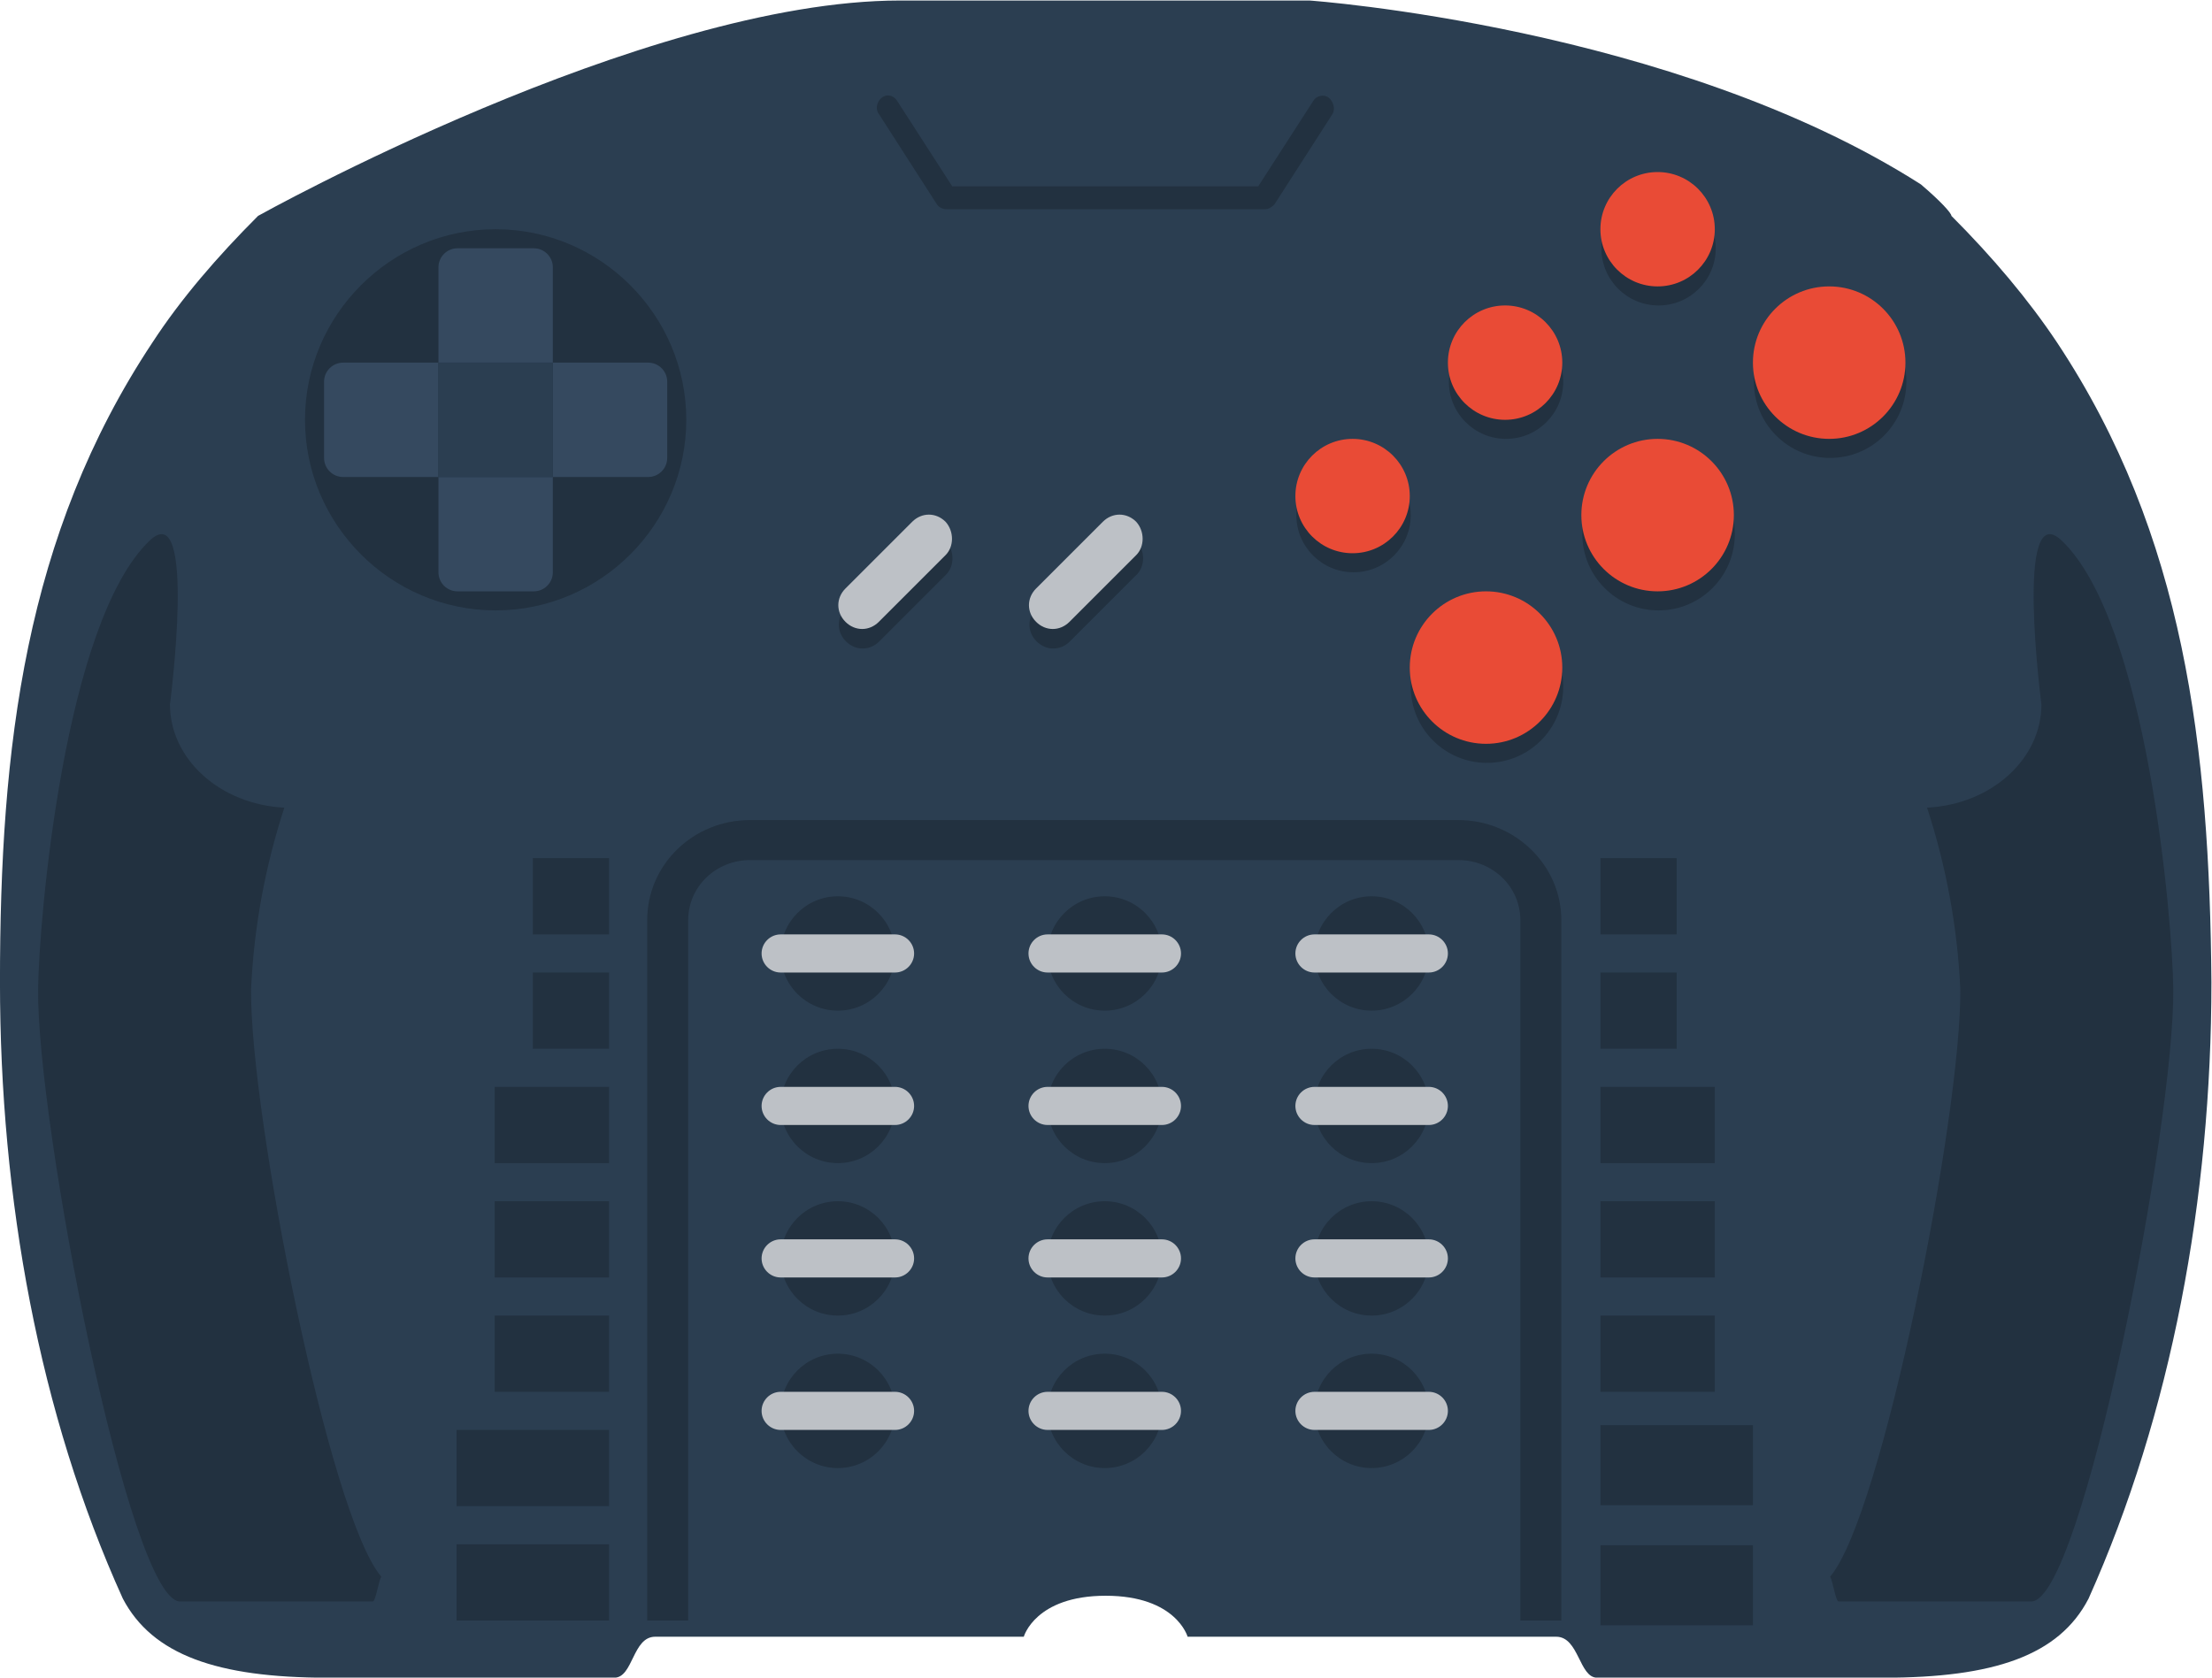 <svg height="234.667" viewBox="0 0 309.333 234.667" width="309.333" xmlns="http://www.w3.org/2000/svg" xmlns:xlink="http://www.w3.org/1999/xlink"><clipPath id="a"><path d="m0 256h256v-256h-256z"/></clipPath><g clip-path="url(#a)" transform="matrix(1.333 0 0 -1.333 -16 288)"><path d="m0 0c-2.997 4.5-6.794 9-11.09 13.3 0 .3-1.199 1.6-3.198 3.3-25.977 16.6-64.144 19.3-64.144 19.3h-42.963c-26.877 0-67.342-22.6-67.342-22.6-4.297-4.3-8.093-8.7-11.091-13.3-13.388-20.2-15.986-42.5-15.986-67.1 0-22.7 4.097-45.3 12.889-64.7 3.097-5.9 9.891-8.3 21.481-8.3h30.074c1.999 0 1.899 4.3 4.297 4.3h38.666s1.199 4.3 8.593 4.3 8.593-4.3 8.593-4.3h38.666c2.398 0 2.398-4.3 4.297-4.3h30.074c11.49 0 18.384 2.3 21.481 8.3 8.693 19.4 12.889 42 12.889 64.7-.2 24.6-2.798 46.9-16.186 67.1" fill="#2b3e51" transform="translate(227.814 180.1)"/><path d="m0 0c3.314 0 6-2.686 6-6s-2.686-6-6-6-6 2.686-6 6 2.686 6 6 6" fill="#223140" transform="translate(155.9 122)"/><path d="m0 0h-12c-1.1 0-2 .9-2 2s.9 2 2 2h12c1.1 0 2-.9 2-2s-.9-2-2-2" fill="#bdc1c6" transform="translate(161.9 114)"/><path d="m0 0c3.314 0 6-2.686 6-6s-2.686-6-6-6-6 2.686-6 6 2.686 6 6 6" fill="#223140" transform="translate(155.9 106)"/><path d="m0 0h-12c-1.1 0-2 .9-2 2s.9 2 2 2h12c1.1 0 2-.9 2-2s-.9-2-2-2" fill="#bdc1c6" transform="translate(161.9 98)"/><path d="m0 0c3.314 0 6-2.686 6-6s-2.686-6-6-6-6 2.686-6 6 2.686 6 6 6" fill="#223140" transform="translate(155.9 90)"/><path d="m0 0h-12c-1.1 0-2 .9-2 2s.9 2 2 2h12c1.1 0 2-.9 2-2s-.9-2-2-2" fill="#bdc1c6" transform="translate(161.9 82)"/><path d="m0 0c3.314 0 6-2.686 6-6s-2.686-6-6-6-6 2.686-6 6 2.686 6 6 6" fill="#223140" transform="translate(155.9 74)"/><path d="m0 0h-12c-1.1 0-2 .9-2 2s.9 2 2 2h12c1.1 0 2-.9 2-2s-.9-2-2-2" fill="#bdc1c6" transform="translate(161.9 66)"/><path d="m0 0c3.314 0 6-2.686 6-6s-2.686-6-6-6-6 2.686-6 6 2.686 6 6 6" fill="#223140" transform="translate(127.9 122)"/><path d="m0 0h-12c-1.1 0-2 .9-2 2s.9 2 2 2h12c1.1 0 2-.9 2-2s-.9-2-2-2" fill="#bdc1c6" transform="translate(133.9 114)"/><path d="m0 0c3.314 0 6-2.686 6-6s-2.686-6-6-6-6 2.686-6 6 2.686 6 6 6" fill="#223140" transform="translate(127.9 106)"/><path d="m0 0h-12c-1.1 0-2 .9-2 2s.9 2 2 2h12c1.1 0 2-.9 2-2s-.9-2-2-2" fill="#bdc1c6" transform="translate(133.9 98)"/><path d="m0 0c3.314 0 6-2.686 6-6s-2.686-6-6-6-6 2.686-6 6 2.686 6 6 6" fill="#223140" transform="translate(127.9 90)"/><path d="m0 0h-12c-1.1 0-2 .9-2 2s.9 2 2 2h12c1.1 0 2-.9 2-2s-.9-2-2-2" fill="#bdc1c6" transform="translate(133.9 82)"/><path d="m0 0c3.314 0 6-2.686 6-6s-2.686-6-6-6-6 2.686-6 6 2.686 6 6 6" fill="#223140" transform="translate(127.9 74)"/><path d="m0 0h-12c-1.1 0-2 .9-2 2s.9 2 2 2h12c1.1 0 2-.9 2-2s-.9-2-2-2" fill="#bdc1c6" transform="translate(133.9 66)"/><path d="m0 0c3.314 0 6-2.686 6-6s-2.686-6-6-6-6 2.686-6 6 2.686 6 6 6" fill="#223140" transform="translate(99.9 122)"/><path d="m0 0h-12c-1.1 0-2 .9-2 2s.9 2 2 2h12c1.1 0 2-.9 2-2s-.9-2-2-2" fill="#bdc1c6" transform="translate(105.9 114)"/><path d="m0 0c3.314 0 6-2.686 6-6s-2.686-6-6-6-6 2.686-6 6 2.686 6 6 6" fill="#223140" transform="translate(99.9 106)"/><path d="m0 0h-12c-1.1 0-2 .9-2 2s.9 2 2 2h12c1.1 0 2-.9 2-2s-.9-2-2-2" fill="#bdc1c6" transform="translate(105.9 98)"/><path d="m0 0c3.314 0 6-2.686 6-6s-2.686-6-6-6-6 2.686-6 6 2.686 6 6 6" fill="#223140" transform="translate(99.9 90)"/><path d="m0 0h-12c-1.1 0-2 .9-2 2s.9 2 2 2h12c1.1 0 2-.9 2-2s-.9-2-2-2" fill="#bdc1c6" transform="translate(105.9 82)"/><path d="m0 0c3.314 0 6-2.686 6-6s-2.686-6-6-6-6 2.686-6 6 2.686 6 6 6" fill="#223140" transform="translate(99.9 74)"/><path d="m0 0h-12c-1.1 0-2 .9-2 2s.9 2 2 2h12c1.1 0 2-.9 2-2s-.9-2-2-2" fill="#bdc1c6" transform="translate(105.9 66)"/><path d="m0 0c-11 0-20 9-20 20s9 20 20 20 20-9 20-20-9-20-20-20" fill="#2b3e51" transform="translate(61.5 151)"/><path d="m0 0c-11 0-20-9-20-20s9-20 20-20 20 9 20 20-9 20-20 20" fill="#223140" transform="translate(64 192)"/><path d="m0 0-7-7c-1-1-2.5-1-3.5 0s-1 2.5 0 3.5l7 7c1 1 2.5 1 3.5 0 .9-1 .9-2.6 0-3.5" fill="#223140" transform="translate(111.25 155.75)"/><path d="m0 0-7-7c-1-1-2.5-1-3.5 0s-1 2.5 0 3.5l7 7c1 1 2.5 1 3.5 0 .9-1 .9-2.6 0-3.5" fill="#223140" transform="translate(131.25 155.75)"/><path d="m0 0-7-7c-1-1-2.5-1-3.5 0s-1 2.5 0 3.5l7 7c1 1 2.5 1 3.5 0 .9-1 .9-2.6 0-3.5" fill="#bdc1c6" transform="translate(111.2 157.8)"/><path d="m0 0-7-7c-1-1-2.5-1-3.5 0s-1 2.5 0 3.5l7 7c1 1 2.5 1 3.5 0 .9-1 .9-2.6 0-3.5" fill="#bdc1c6" transform="translate(131.2 157.8)"/><g fill="#223140"><path d="m0 0c3.314 0 6-2.686 6-6s-2.686-6-6-6-6 2.686-6 6 2.686 6 6 6" transform="translate(154 168)"/><path d="m0 0c3.314 0 6-2.686 6-6s-2.686-6-6-6-6 2.686-6 6 2.686 6 6 6" transform="translate(170 182)"/><path d="m0 0c3.314 0 6-2.686 6-6s-2.686-6-6-6-6 2.686-6 6 2.686 6 6 6" transform="translate(186 196)"/><path d="m0 0c4.418 0 8-3.582 8-8s-3.582-8-8-8-8 3.582-8 8 3.582 8 8 8" transform="translate(168 152)"/><path d="m0 0c4.418 0 8-3.582 8-8s-3.582-8-8-8-8 3.582-8 8 3.582 8 8 8" transform="translate(186 168)"/><path d="m0 0c4.418 0 8-3.582 8-8s-3.582-8-8-8-8 3.582-8 8 3.582 8 8 8" transform="translate(204 184)"/><path d="m0 0v73.5c0 3.5 2.9 6.3 6.5 6.3h74.3c3.6 0 6.5-2.8 6.5-6.3v-73.5h4.3v73.5c0 5.8-4.9 10.5-10.8 10.5h-74.3c-6 0-10.8-4.7-10.8-10.5v-73.5z" transform="translate(84.2 46)"/><path d="m179.9 126h8v-8h-8z"/><path d="m179.9 114h8v-8h-8z"/><path d="m179.9 102h12v-8h-12z"/><path d="m179.9 90h12v-8h-12z"/><path d="m179.9 78h12v-8h-12z"/><path d="m179.9 66.5h16v-8.4h-16z"/><path d="m179.9 53.9h16v-8.4h-16z"/><path d="m67.9 126h8v-8h-8z"/><path d="m67.9 114h8v-8h-8z"/><path d="m63.9 102h12v-8h-12z"/><path d="m63.9 90h12v-8h-12z"/><path d="m63.9 78h12v-8h-12z"/><path d="m59.9 66h16v-8h-16z"/><path d="m59.9 54h16v-8h-16z"/><path d="m0 0c-.5.4-1.3.2-1.6-.3l-5.8-9h-32.1l-5.8 9c-.4.6-1.1.7-1.6.3s-.7-1.2-.3-1.7l6.1-9.5c.2-.3.6-.5 1-.5h33.4c.4 0 .7.2 1 .5l6.1 9.5c.3.5.1 1.3-.4 1.7" transform="translate(151.4 205.8)"/></g><path d="m0 0c3.314 0 6-2.686 6-6s-2.686-6-6-6-6 2.686-6 6 2.686 6 6 6" fill="#e94b36" transform="translate(153.9 170)"/><path d="m0 0c3.314 0 6-2.686 6-6s-2.686-6-6-6-6 2.686-6 6 2.686 6 6 6" fill="#e94b36" transform="translate(169.9 184)"/><path d="m0 0c3.314 0 6-2.686 6-6s-2.686-6-6-6-6 2.686-6 6 2.686 6 6 6" fill="#e94b36" transform="translate(185.9 198)"/><path d="m0 0c4.418 0 8-3.582 8-8s-3.582-8-8-8-8 3.582-8 8 3.582 8 8 8" fill="#e94b36" transform="translate(167.9 154)"/><path d="m0 0c4.418 0 8-3.582 8-8s-3.582-8-8-8-8 3.582-8 8 3.582 8 8 8" fill="#e94b36" transform="translate(185.9 170)"/><path d="m0 0c4.418 0 8-3.582 8-8s-3.582-8-8-8-8 3.582-8 8 3.582 8 8 8" fill="#e94b36" transform="translate(203.9 186)"/><path d="m0 0h20.214c.3 0 .596 2.087.889 2.606-5.475 6.376-13.794 48.595-13.656 61.655.292 6.44 1.463 12.83 3.489 19.04-6.73.333-11.99 5.079-12 10.827 0 0 2.864 21.953-2.128 17.198-8.95-8.531-11.627-39.806-11.704-47.065-.149-14.09 9.55-64.261 14.896-64.261" fill="#223140" fill-rule="evenodd" transform="translate(30.897 48)"/><path d="m0 0c-.076 7.259-2.754 38.534-11.704 47.065-4.992 4.755-2.127-17.197-2.127-17.197-.011-5.748-5.271-10.494-12-10.828 2.026-6.209 3.196-12.599 3.488-19.04.139-13.06-8.181-55.279-13.655-61.654.292-.52.589-2.607.888-2.607h20.214c5.347 0 15.045 50.171 14.896 64.261" fill="#223140" fill-rule="evenodd" transform="translate(239.998 112.261)"/><path d="m0 0h-10c-1.105 0-2 .895-2 2v8c0 1.105.895 2 2 2h10z" fill="#35495f" fill-rule="evenodd" transform="translate(58 166)"/><path d="m0 0c0 1.105-.895 2-2 2h-8c-1.105 0-2-.895-2-2v-10h12z" fill="#35495f" fill-rule="evenodd" transform="translate(70 188)"/><path d="m0 0v10h-12v-10c0-1.105.895-2 2-2h8c1.105 0 2 .895 2 2" fill="#35495f" fill-rule="evenodd" transform="translate(70 156)"/><path d="m0 0v8c0 1.105-.895 2-2 2h-10v-12h10c1.105 0 2 .895 2 2" fill="#35495f" fill-rule="evenodd" transform="translate(82 168)"/><path d="m70 178h-12v-12h12z" fill="#2b3e51" fill-rule="evenodd"/></g></svg>